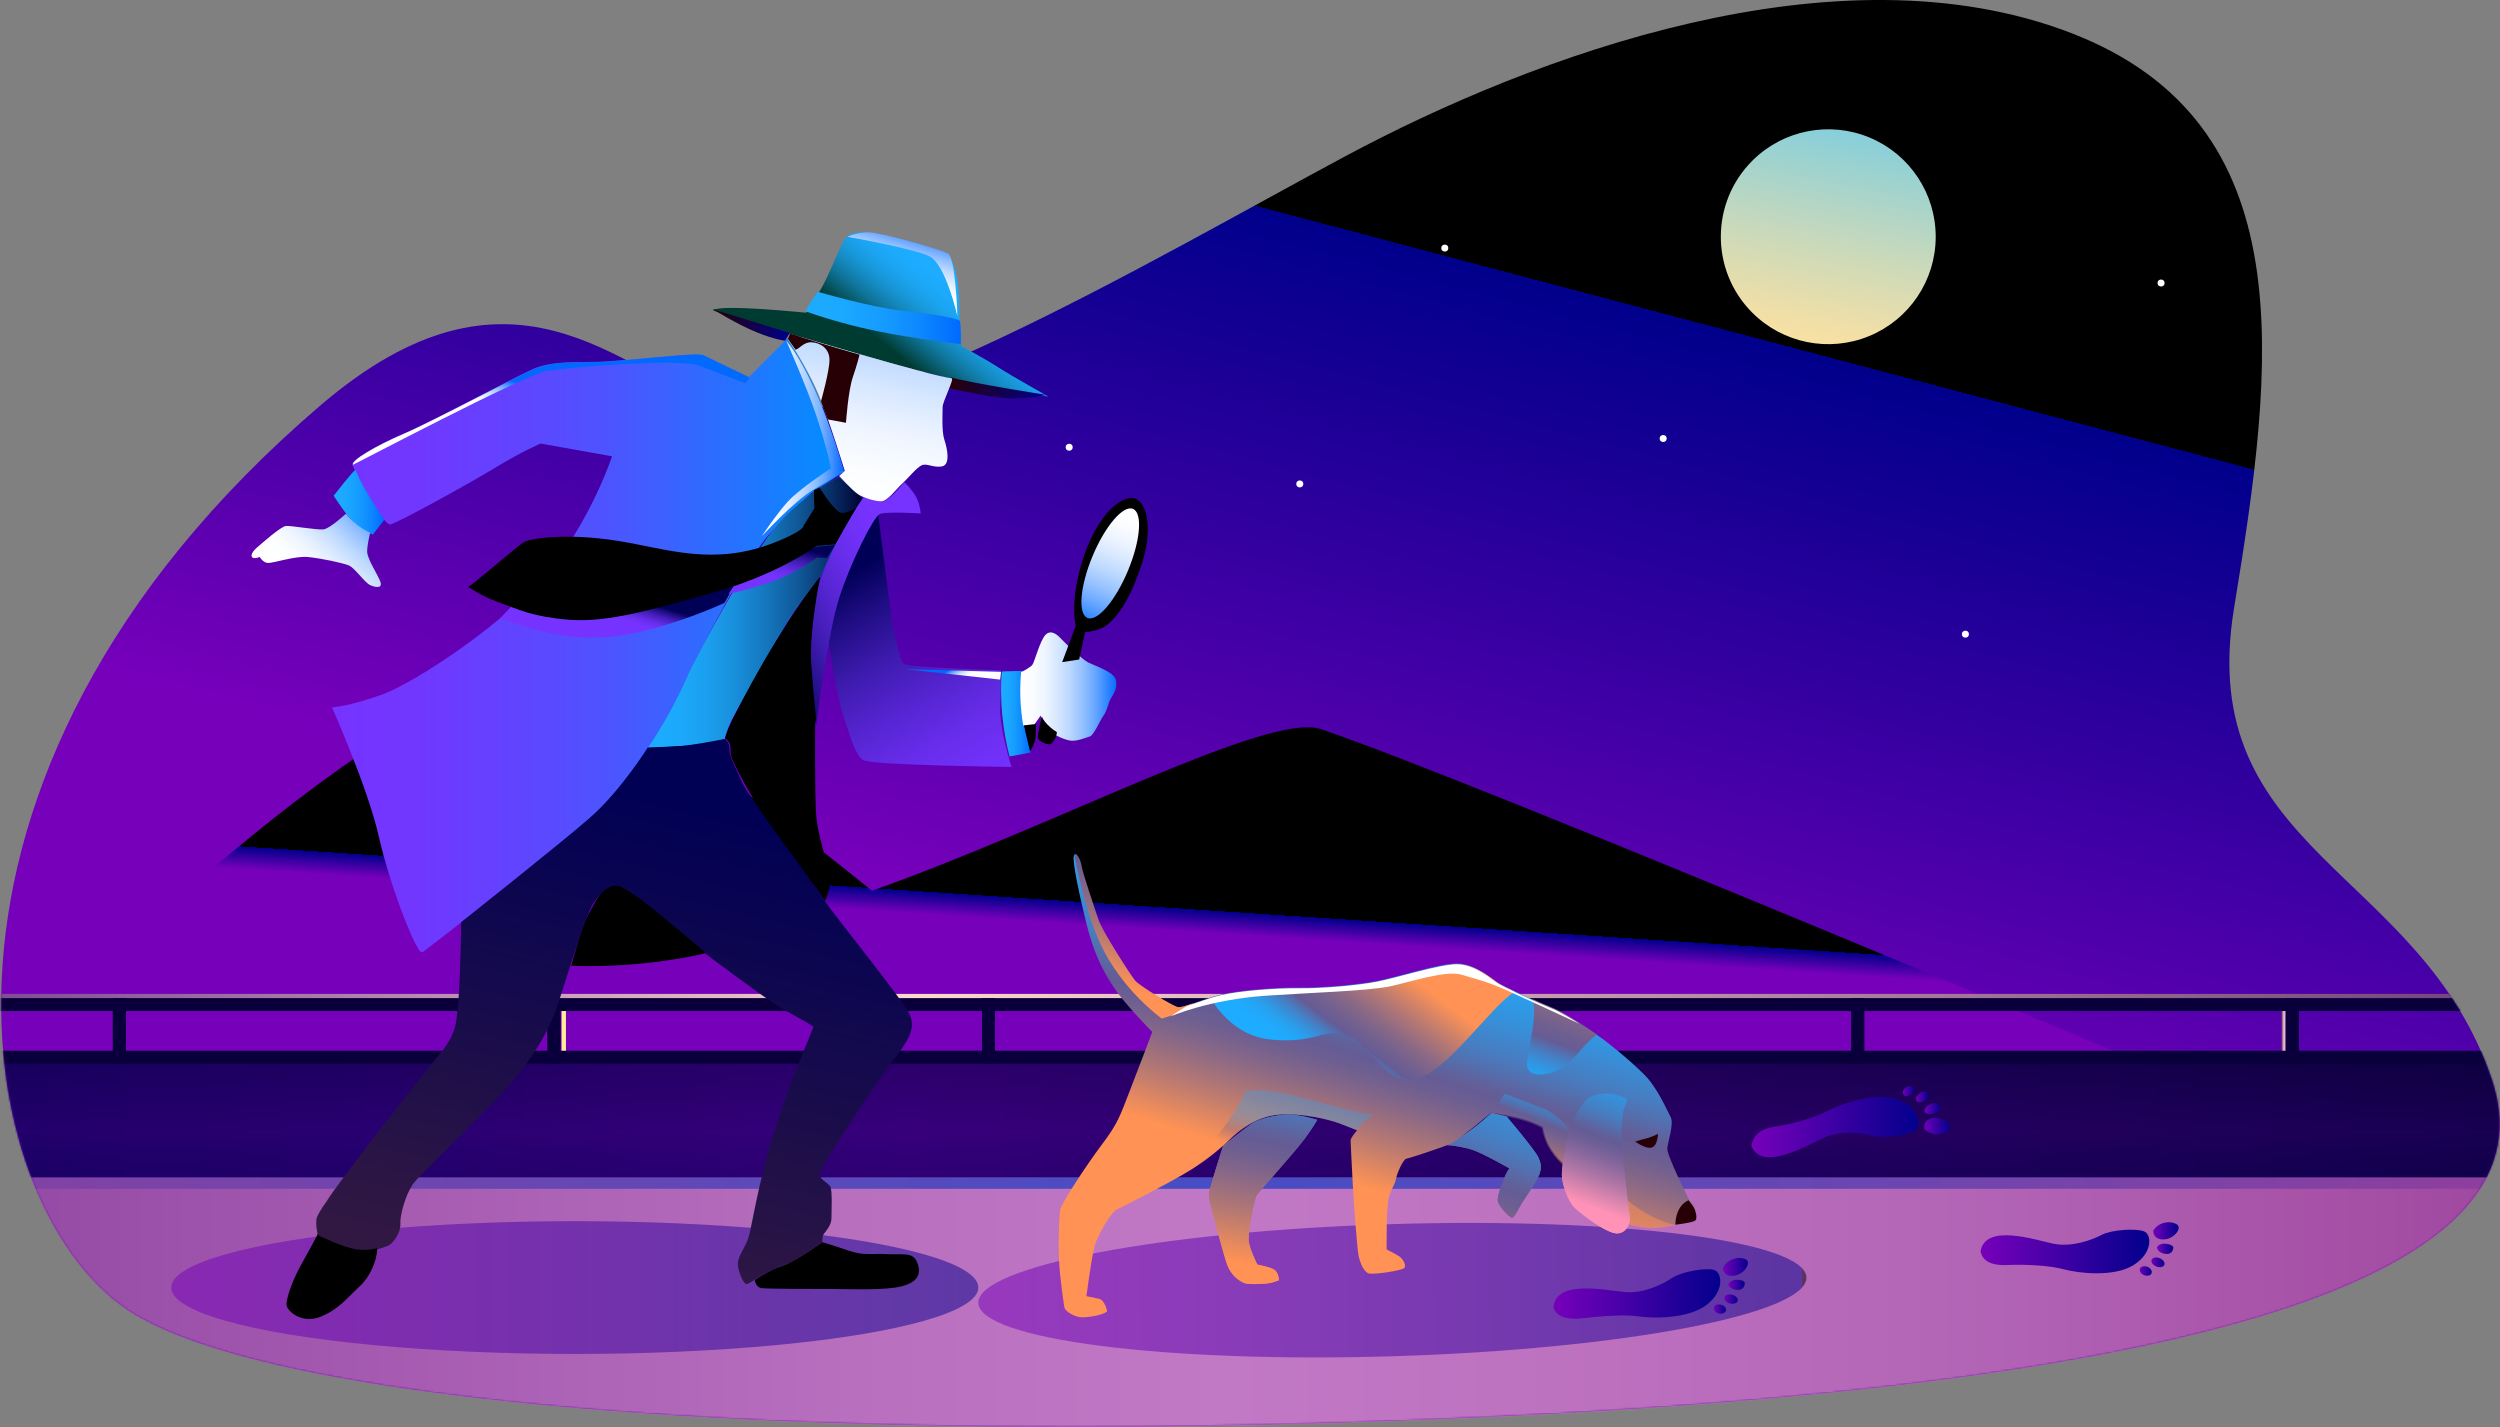<?xml version="1.0" encoding="UTF-8"?>
<svg width="90%" height="90%" viewBox="0 0 1431 817" version="1.1" xmlns="http://www.w3.org/2000/svg" xmlns:xlink="http://www.w3.org/1999/xlink">
    <rect x="0" y="0" width="1431" height="817" fill="#808080" stroke="none"/>
    <!-- Generator: Sketch 59.1 (86144) - https://sketch.com -->
    <title>Group 2</title>
    <desc>Created with Sketch.</desc>
    <defs>
        <linearGradient x1="45.735%" y1="66.076%" x2="65.969%" y2="24.3%" id="linearGradient-1">
            <stop stop-color="#7700BB" offset="0%"></stop>
            <stop stop-color="#00008B" offset="100%"></stop>
            <stop stop-color="#000000" offset="100%"></stop>
        </linearGradient>
        <path d="M77.09,752.32 C166.98,806.32 484.16,828.14 854.09,810.89 C1224.02,793.64 1466.65,738.89 1426.4,618.16 C1386.15,497.43 1255.79,487.83 1278.79,347.92 C1301.79,208.01 1319.71,70.68 1185.55,18.92 C1051.39,-32.84 877.4,31.92 770.07,89.42 C662.74,146.92 472.5,259.83 413.07,234.91 C353.64,209.99 291.97,139.24 183.58,231.91 C-67.47,446.58 -15.44,696.73 77.09,752.32 Z" id="path-2"></path>
        <linearGradient x1="49.783%" y1="52.315%" x2="51.073%" y2="48.015%" id="linearGradient-4">
            <stop stop-color="#7700BB" offset="0%"></stop>
            <stop stop-color="#00008B" offset="100%"></stop>
            <stop stop-color="#000000" offset="100%"></stop>
        </linearGradient>
        <linearGradient x1="50%" y1="0.003%" x2="50%" y2="100.003%" id="linearGradient-5">
            <stop stop-color="#7D42A6" offset="0%"></stop>
            <stop stop-color="#643BA3" offset="35%"></stop>
            <stop stop-color="#4E35A0" offset="75%"></stop>
            <stop stop-color="#46339F" offset="100%"></stop>
        </linearGradient>
        <linearGradient x1="-2.21282563e-16%" y1="49.999%" x2="100%" y2="49.999%" id="linearGradient-6">
            <stop stop-color="#983D97" offset="0%"></stop>
            <stop stop-color="#9F469E" offset="5%"></stop>
            <stop stop-color="#B162B4" offset="23%"></stop>
            <stop stop-color="#BD72C0" offset="39%"></stop>
            <stop stop-color="#C178C5" offset="51%"></stop>
            <stop stop-color="#B86FBE" offset="64%"></stop>
            <stop stop-color="#A055AD" offset="85%"></stop>
            <stop stop-color="#8B409E" offset="100%"></stop>
        </linearGradient>
        <linearGradient x1="-2.21282563e-16%" y1="51.681%" x2="100%" y2="51.681%" id="linearGradient-7">
            <stop stop-color="#09003B" offset="0%"></stop>
            <stop stop-color="#37007B" offset="62%"></stop>
            <stop stop-color="#26006E" offset="79%"></stop>
            <stop stop-color="#170063" offset="100%"></stop>
        </linearGradient>
        <linearGradient x1="50%" y1="101.817%" x2="50%" y2="1.485%" id="linearGradient-8">
            <stop stop-color="#09003B" offset="0%"></stop>
            <stop stop-color="#37007B" offset="62%"></stop>
            <stop stop-color="#26006E" offset="79%"></stop>
            <stop stop-color="#170063" offset="100%"></stop>
        </linearGradient>
        <linearGradient x1="100%" y1="-0.635%" x2="0%" y2="-0.635%" id="linearGradient-9">
            <stop stop-color="#663873" offset="2%"></stop>
            <stop stop-color="#FFD8CF" offset="62%"></stop>
            <stop stop-color="#BD8FB0" offset="78%"></stop>
            <stop stop-color="#835095" offset="93%"></stop>
            <stop stop-color="#6D378B" offset="100%"></stop>
        </linearGradient>
        <linearGradient x1="-2.21282563e-16%" y1="50.155%" x2="100%" y2="50.155%" id="linearGradient-10">
            <stop stop-color="#983D97" offset="0%"></stop>
            <stop stop-color="#464DC5" offset="51%"></stop>
            <stop stop-color="#8B409E" offset="100%"></stop>
        </linearGradient>
        <linearGradient x1="100%" y1="49.956%" x2="0%" y2="49.956%" id="linearGradient-11">
            <stop stop-color="#663873" offset="2%"></stop>
            <stop stop-color="#FFD8CF" offset="62%"></stop>
            <stop stop-color="#BD8FB0" offset="78%"></stop>
            <stop stop-color="#835095" offset="93%"></stop>
            <stop stop-color="#6D378B" offset="100%"></stop>
        </linearGradient>
        <linearGradient x1="-0.435%" y1="50.343%" x2="99.406%" y2="49.895%" id="linearGradient-12">
            <stop stop-color="#7700BB" offset="0%"></stop>
            <stop stop-color="#00008B" offset="100%"></stop>
            <stop stop-color="#000000" offset="100%"></stop>
        </linearGradient>
        <linearGradient x1="0%" y1="50.036%" x2="99.994%" y2="50.036%" id="linearGradient-13">
            <stop stop-color="#7700BB" offset="0%"></stop>
            <stop stop-color="#00008B" offset="100%"></stop>
            <stop stop-color="#000000" offset="100%"></stop>
        </linearGradient>
        <linearGradient x1="0%" y1="49.96%" x2="100.003%" y2="49.96%" id="linearGradient-14">
            <stop stop-color="#7700BB" offset="0%"></stop>
            <stop stop-color="#00008B" offset="100%"></stop>
            <stop stop-color="#000000" offset="100%"></stop>
        </linearGradient>
        <linearGradient x1="0%" y1="50.018%" x2="99.972%" y2="50.018%" id="linearGradient-15">
            <stop stop-color="#7700BB" offset="0%"></stop>
            <stop stop-color="#00008B" offset="100%"></stop>
            <stop stop-color="#000000" offset="100%"></stop>
        </linearGradient>
        <linearGradient x1="-0.054%" y1="49.962%" x2="99.989%" y2="49.962%" id="linearGradient-16">
            <stop stop-color="#7700BB" offset="0%"></stop>
            <stop stop-color="#00008B" offset="100%"></stop>
            <stop stop-color="#000000" offset="100%"></stop>
        </linearGradient>
        <linearGradient x1="0.025%" y1="50.058%" x2="100.023%" y2="50.058%" id="linearGradient-17">
            <stop stop-color="#7700BB" offset="0%"></stop>
            <stop stop-color="#00008B" offset="100%"></stop>
            <stop stop-color="#000000" offset="100%"></stop>
        </linearGradient>
        <linearGradient x1="0%" y1="50.015%" x2="100%" y2="50.015%" id="linearGradient-18">
            <stop stop-color="#7700BB" offset="0%"></stop>
            <stop stop-color="#00008B" offset="100%"></stop>
            <stop stop-color="#000000" offset="100%"></stop>
        </linearGradient>
        <linearGradient x1="0.01%" y1="49.989%" x2="100.027%" y2="49.989%" id="linearGradient-19">
            <stop stop-color="#7700BB" offset="0%"></stop>
            <stop stop-color="#00008B" offset="100%"></stop>
            <stop stop-color="#000000" offset="100%"></stop>
        </linearGradient>
        <linearGradient x1="0%" y1="49.997%" x2="100.063%" y2="49.997%" id="linearGradient-20">
            <stop stop-color="#7700BB" offset="0%"></stop>
            <stop stop-color="#00008B" offset="100%"></stop>
            <stop stop-color="#000000" offset="100%"></stop>
        </linearGradient>
        <linearGradient x1="0.019%" y1="50.309%" x2="99.981%" y2="50.309%" id="linearGradient-21">
            <stop stop-color="#7700BB" offset="0%"></stop>
            <stop stop-color="#00008B" offset="100%"></stop>
            <stop stop-color="#000000" offset="100%"></stop>
        </linearGradient>
        <linearGradient x1="0.031%" y1="50.092%" x2="99.969%" y2="50.092%" id="linearGradient-22">
            <stop stop-color="#7700BB" offset="0%"></stop>
            <stop stop-color="#00008B" offset="100%"></stop>
            <stop stop-color="#000000" offset="100%"></stop>
        </linearGradient>
        <linearGradient x1="0%" y1="49.984%" x2="99.997%" y2="49.984%" id="linearGradient-23">
            <stop stop-color="#7700BB" offset="0%"></stop>
            <stop stop-color="#00008B" offset="100%"></stop>
            <stop stop-color="#000000" offset="100%"></stop>
        </linearGradient>
        <linearGradient x1="0.009%" y1="50.071%" x2="99.94%" y2="50.071%" id="linearGradient-24">
            <stop stop-color="#7700BB" offset="0%"></stop>
            <stop stop-color="#00008B" offset="100%"></stop>
            <stop stop-color="#000000" offset="100%"></stop>
        </linearGradient>
        <linearGradient x1="-0.019%" y1="49.817%" x2="99.967%" y2="49.817%" id="linearGradient-25">
            <stop stop-color="#7700BB" offset="0%"></stop>
            <stop stop-color="#00008B" offset="100%"></stop>
            <stop stop-color="#000000" offset="100%"></stop>
        </linearGradient>
        <linearGradient x1="-0.039%" y1="49.887%" x2="99.979%" y2="49.887%" id="linearGradient-26">
            <stop stop-color="#7700BB" offset="0%"></stop>
            <stop stop-color="#00008B" offset="100%"></stop>
            <stop stop-color="#000000" offset="100%"></stop>
        </linearGradient>
        <linearGradient x1="-0.019%" y1="49.966%" x2="100.019%" y2="49.966%" id="linearGradient-27">
            <stop stop-color="#7700BB" offset="0%"></stop>
            <stop stop-color="#00008B" offset="100%"></stop>
            <stop stop-color="#000000" offset="100%"></stop>
        </linearGradient>
        <linearGradient x1="65.078%" y1="-89.781%" x2="43.887%" y2="88.569%" id="linearGradient-28">
            <stop stop-color="#1DACFF" offset="0%"></stop>
            <stop stop-color="#20A9FB" offset="11%"></stop>
            <stop stop-color="#28A0EF" offset="23%"></stop>
            <stop stop-color="#3690DA" offset="34%"></stop>
            <stop stop-color="#497BBE" offset="46%"></stop>
            <stop stop-color="#625F99" offset="57%"></stop>
            <stop stop-color="#655C95" offset="59%"></stop>
            <stop stop-color="#6F5F91" offset="64%"></stop>
            <stop stop-color="#896886" offset="72%"></stop>
            <stop stop-color="#B37774" offset="83%"></stop>
            <stop stop-color="#ED8C5C" offset="96%"></stop>
            <stop stop-color="#FF9254" offset="100%"></stop>
        </linearGradient>
        <linearGradient x1="92.579%" y1="-96.863%" x2="3.139%" y2="178.692%" id="linearGradient-29">
            <stop stop-color="#1DACFF" offset="0%"></stop>
            <stop stop-color="#20A9FB" offset="11%"></stop>
            <stop stop-color="#28A0EF" offset="23%"></stop>
            <stop stop-color="#3690DA" offset="34%"></stop>
            <stop stop-color="#497BBE" offset="46%"></stop>
            <stop stop-color="#625F99" offset="57%"></stop>
            <stop stop-color="#655C95" offset="59%"></stop>
            <stop stop-color="#6F5F91" offset="64%"></stop>
            <stop stop-color="#896886" offset="72%"></stop>
            <stop stop-color="#B37774" offset="83%"></stop>
            <stop stop-color="#ED8C5C" offset="96%"></stop>
            <stop stop-color="#FF9254" offset="100%"></stop>
        </linearGradient>
        <linearGradient x1="65.1%" y1="11.521%" x2="40.845%" y2="68.897%" id="linearGradient-30">
            <stop stop-color="#1DACFF" offset="0%"></stop>
            <stop stop-color="#20A9FB" offset="11%"></stop>
            <stop stop-color="#28A0EF" offset="23%"></stop>
            <stop stop-color="#3690DA" offset="34%"></stop>
            <stop stop-color="#497BBE" offset="46%"></stop>
            <stop stop-color="#625F99" offset="57%"></stop>
            <stop stop-color="#655C95" offset="59%"></stop>
            <stop stop-color="#6F5F91" offset="64%"></stop>
            <stop stop-color="#896886" offset="72%"></stop>
            <stop stop-color="#B37774" offset="83%"></stop>
            <stop stop-color="#ED8C5C" offset="96%"></stop>
            <stop stop-color="#FF9254" offset="100%"></stop>
        </linearGradient>
        <linearGradient x1="63.5%" y1="-1.13686838e-11%" x2="26.5%" y2="119%" id="linearGradient-31">
            <stop stop-color="#1DACFF" offset="0%"></stop>
            <stop stop-color="#20A9FB" offset="7%"></stop>
            <stop stop-color="#28A0EF" offset="14%"></stop>
            <stop stop-color="#3690DA" offset="21%"></stop>
            <stop stop-color="#497BBE" offset="28%"></stop>
            <stop stop-color="#625F99" offset="35%"></stop>
            <stop stop-color="#655C95" offset="35%"></stop>
            <stop stop-color="#6F5F91" offset="43%"></stop>
            <stop stop-color="#896886" offset="57%"></stop>
            <stop stop-color="#B37774" offset="74%"></stop>
            <stop stop-color="#ED8C5C" offset="94%"></stop>
            <stop stop-color="#FF9254" offset="100%"></stop>
        </linearGradient>
        <linearGradient x1="58.114%" y1="41.215%" x2="37.561%" y2="70.3%" id="linearGradient-32">
            <stop stop-color="#1DACFF" offset="0%"></stop>
            <stop stop-color="#20A9FB" offset="11%"></stop>
            <stop stop-color="#28A0EF" offset="23%"></stop>
            <stop stop-color="#3690DA" offset="34%"></stop>
            <stop stop-color="#497BBE" offset="46%"></stop>
            <stop stop-color="#625F99" offset="57%"></stop>
            <stop stop-color="#655C95" offset="59%"></stop>
            <stop stop-color="#6F5F91" offset="64%"></stop>
            <stop stop-color="#896886" offset="72%"></stop>
            <stop stop-color="#B37774" offset="83%"></stop>
            <stop stop-color="#ED8C5C" offset="96%"></stop>
            <stop stop-color="#FF9254" offset="100%"></stop>
        </linearGradient>
        <linearGradient x1="67.784%" y1="-17.947%" x2="40.412%" y2="80.2%" id="linearGradient-33">
            <stop stop-color="#1DACFF" offset="0%"></stop>
            <stop stop-color="#20A9FB" offset="7%"></stop>
            <stop stop-color="#28A0EF" offset="14%"></stop>
            <stop stop-color="#3690DA" offset="21%"></stop>
            <stop stop-color="#497BBE" offset="28%"></stop>
            <stop stop-color="#625F99" offset="35%"></stop>
            <stop stop-color="#655C95" offset="35%"></stop>
            <stop stop-color="#6F5F91" offset="43%"></stop>
            <stop stop-color="#896886" offset="57%"></stop>
            <stop stop-color="#B37774" offset="74%"></stop>
            <stop stop-color="#ED8C5C" offset="94%"></stop>
            <stop stop-color="#FF9254" offset="100%"></stop>
        </linearGradient>
        <linearGradient x1="66.089%" y1="23.102%" x2="44.785%" y2="63.168%" id="linearGradient-34">
            <stop stop-color="#1DACFF" offset="0%"></stop>
            <stop stop-color="#20A9FB" offset="7%"></stop>
            <stop stop-color="#28A0EF" offset="14%"></stop>
            <stop stop-color="#3690DA" offset="21%"></stop>
            <stop stop-color="#497BBE" offset="28%"></stop>
            <stop stop-color="#625F99" offset="35%"></stop>
            <stop stop-color="#655C95" offset="35%"></stop>
            <stop stop-color="#6F5F91" offset="43%"></stop>
            <stop stop-color="#896886" offset="57%"></stop>
            <stop stop-color="#B37774" offset="74%"></stop>
            <stop stop-color="#ED8C5C" offset="94%"></stop>
            <stop stop-color="#FF9254" offset="100%"></stop>
        </linearGradient>
        <linearGradient x1="20.469%" y1="123.916%" x2="85.332%" y2="-72.368%" id="linearGradient-35">
            <stop stop-color="#1DACFF" offset="0%"></stop>
            <stop stop-color="#20A9FB" offset="7%"></stop>
            <stop stop-color="#28A0EF" offset="14%"></stop>
            <stop stop-color="#3690DA" offset="21%"></stop>
            <stop stop-color="#497BBE" offset="28%"></stop>
            <stop stop-color="#625F99" offset="35%"></stop>
            <stop stop-color="#655C95" offset="35%"></stop>
            <stop stop-color="#6F5F91" offset="43%"></stop>
            <stop stop-color="#896886" offset="57%"></stop>
            <stop stop-color="#B37774" offset="74%"></stop>
            <stop stop-color="#ED8C5C" offset="94%"></stop>
            <stop stop-color="#FF9254" offset="100%"></stop>
        </linearGradient>
        <linearGradient x1="23.319%" y1="61.526%" x2="77.494%" y2="31.236%" id="linearGradient-36">
            <stop stop-color="#1DACFF" offset="0%"></stop>
            <stop stop-color="#20A9FB" offset="7%"></stop>
            <stop stop-color="#28A0EF" offset="14%"></stop>
            <stop stop-color="#3690DA" offset="21%"></stop>
            <stop stop-color="#497BBE" offset="28%"></stop>
            <stop stop-color="#625F99" offset="35%"></stop>
            <stop stop-color="#655C95" offset="35%"></stop>
            <stop stop-color="#6F5F91" offset="43%"></stop>
            <stop stop-color="#896886" offset="57%"></stop>
            <stop stop-color="#B37774" offset="74%"></stop>
            <stop stop-color="#ED8C5C" offset="94%"></stop>
            <stop stop-color="#FF9254" offset="100%"></stop>
        </linearGradient>
        <linearGradient x1="69.836%" y1="-40.312%" x2="46.883%" y2="82.174%" id="linearGradient-37">
            <stop stop-color="#1DACFF" offset="0%"></stop>
            <stop stop-color="#20A9FB" offset="11%"></stop>
            <stop stop-color="#28A0EF" offset="23%"></stop>
            <stop stop-color="#3690DA" offset="34%"></stop>
            <stop stop-color="#497BBE" offset="46%"></stop>
            <stop stop-color="#625F99" offset="57%"></stop>
            <stop stop-color="#655C95" offset="59%"></stop>
            <stop stop-color="#6F5F97" offset="64%"></stop>
            <stop stop-color="#89689D" offset="72%"></stop>
            <stop stop-color="#B377A6" offset="83%"></stop>
            <stop stop-color="#ED8CB2" offset="96%"></stop>
            <stop stop-color="#FF92B6" offset="100%"></stop>
        </linearGradient>
        <linearGradient x1="61.515%" y1="5.253%" x2="41.963%" y2="103.742%" id="linearGradient-38">
            <stop stop-color="#88CFDA" offset="0%"></stop>
            <stop stop-color="#89CFD9" offset="1%"></stop>
            <stop stop-color="#C8D9BB" offset="48%"></stop>
            <stop stop-color="#F0DFA7" offset="82%"></stop>
            <stop stop-color="#FFE1A0" offset="100%"></stop>
        </linearGradient>
        <linearGradient x1="-6.15188516e-15%" y1="50%" x2="100%" y2="50%" id="linearGradient-39">
            <stop stop-color="#7700BB" offset="0%"></stop>
            <stop stop-color="#00008B" offset="100%"></stop>
            <stop stop-color="#000000" offset="100%"></stop>
        </linearGradient>
        <linearGradient x1="-0.007%" y1="50%" x2="100%" y2="50%" id="linearGradient-40">
            <stop stop-color="#7633FF" offset="0%"></stop>
            <stop stop-color="#7137FF" offset="16%"></stop>
            <stop stop-color="#6243FF" offset="35%"></stop>
            <stop stop-color="#4957FF" offset="57%"></stop>
            <stop stop-color="#2672FF" offset="79%"></stop>
            <stop stop-color="#0090FF" offset="100%"></stop>
        </linearGradient>
        <linearGradient x1="43.272%" y1="54.298%" x2="65.329%" y2="37.184%" id="linearGradient-41">
            <stop stop-color="#7633FF" offset="0%"></stop>
            <stop stop-color="#7231FA" offset="13%"></stop>
            <stop stop-color="#682DEB" offset="29%"></stop>
            <stop stop-color="#5625D2" offset="46%"></stop>
            <stop stop-color="#3E1BAF" offset="65%"></stop>
            <stop stop-color="#1F0D83" offset="84%"></stop>
            <stop stop-color="#000057" offset="100%"></stop>
        </linearGradient>
        <linearGradient x1="42.182%" y1="58.02%" x2="57.308%" y2="43.995%" id="linearGradient-42">
            <stop stop-color="#FFFFFF" offset="0%"></stop>
            <stop stop-color="#FBFDFF" offset="12%"></stop>
            <stop stop-color="#EFF5FF" offset="25%"></stop>
            <stop stop-color="#DAE9FF" offset="37%"></stop>
            <stop stop-color="#BDD9FF" offset="50%"></stop>
            <stop stop-color="#98C3FF" offset="63%"></stop>
            <stop stop-color="#6BA9FF" offset="76%"></stop>
            <stop stop-color="#378AFF" offset="88%"></stop>
            <stop stop-color="#006AFF" offset="100%"></stop>
        </linearGradient>
        <linearGradient x1="-1.99101292e-13%" y1="49.989%" x2="100%" y2="49.989%" id="linearGradient-43">
            <stop stop-color="#1DACFF" offset="0%"></stop>
            <stop stop-color="#1BA8FF" offset="24%"></stop>
            <stop stop-color="#169CFF" offset="49%"></stop>
            <stop stop-color="#0D87FF" offset="74%"></stop>
            <stop stop-color="#006BFF" offset="99%"></stop>
            <stop stop-color="#006AFF" offset="100%"></stop>
        </linearGradient>
        <linearGradient x1="27.207%" y1="71.869%" x2="119.913%" y2="16.61%" id="linearGradient-44">
            <stop stop-color="#FFFFFF" offset="0%"></stop>
            <stop stop-color="#FBFDFF" offset="12%"></stop>
            <stop stop-color="#EFF5FF" offset="25%"></stop>
            <stop stop-color="#DAE9FF" offset="37%"></stop>
            <stop stop-color="#BDD9FF" offset="50%"></stop>
            <stop stop-color="#98C3FF" offset="63%"></stop>
            <stop stop-color="#6BA9FF" offset="76%"></stop>
            <stop stop-color="#378AFF" offset="88%"></stop>
            <stop stop-color="#006AFF" offset="100%"></stop>
        </linearGradient>
        <linearGradient x1="0%" y1="50.003%" x2="100.024%" y2="50.003%" id="linearGradient-45">
            <stop stop-color="#1DACFF" offset="0%"></stop>
            <stop stop-color="#1BA8FF" offset="24%"></stop>
            <stop stop-color="#169CFF" offset="49%"></stop>
            <stop stop-color="#0D87FF" offset="74%"></stop>
            <stop stop-color="#006BFF" offset="99%"></stop>
            <stop stop-color="#006AFF" offset="100%"></stop>
        </linearGradient>
        <linearGradient x1="70.71%" y1="122.21%" x2="27.279%" y2="17.672%" id="linearGradient-46">
            <stop stop-color="#7633FF" offset="0%"></stop>
            <stop stop-color="#7231FA" offset="13%"></stop>
            <stop stop-color="#682DEB" offset="29%"></stop>
            <stop stop-color="#5625D2" offset="46%"></stop>
            <stop stop-color="#3E1BAF" offset="65%"></stop>
            <stop stop-color="#1F0D83" offset="84%"></stop>
            <stop stop-color="#000057" offset="100%"></stop>
        </linearGradient>
        <linearGradient x1="0%" y1="50.003%" x2="100.024%" y2="50.003%" id="linearGradient-47">
            <stop stop-color="#1DACFF" offset="0%"></stop>
            <stop stop-color="#1CA9FB" offset="14%"></stop>
            <stop stop-color="#1B9FEF" offset="27%"></stop>
            <stop stop-color="#188EDA" offset="41%"></stop>
            <stop stop-color="#1476BD" offset="55%"></stop>
            <stop stop-color="#0F5898" offset="70%"></stop>
            <stop stop-color="#08326B" offset="84%"></stop>
            <stop stop-color="#010737" offset="98%"></stop>
            <stop stop-color="#00002E" offset="100%"></stop>
        </linearGradient>
        <linearGradient x1="38.556%" y1="67.299%" x2="76.21%" y2="10.409%" id="linearGradient-48">
            <stop stop-color="#7633FF" offset="0%"></stop>
            <stop stop-color="#7231FA" offset="13%"></stop>
            <stop stop-color="#682DEB" offset="29%"></stop>
            <stop stop-color="#5625D2" offset="46%"></stop>
            <stop stop-color="#3E1BAF" offset="65%"></stop>
            <stop stop-color="#1F0D83" offset="84%"></stop>
            <stop stop-color="#000057" offset="100%"></stop>
        </linearGradient>
        <linearGradient x1="71.736%" y1="20.718%" x2="-0.032%" y2="108.421%" id="linearGradient-49">
            <stop stop-color="#7633FF" offset="0%"></stop>
            <stop stop-color="#7231FA" offset="13%"></stop>
            <stop stop-color="#682DEB" offset="29%"></stop>
            <stop stop-color="#5625D2" offset="46%"></stop>
            <stop stop-color="#3E1BAF" offset="65%"></stop>
            <stop stop-color="#1F0D83" offset="84%"></stop>
            <stop stop-color="#000057" offset="100%"></stop>
        </linearGradient>
        <linearGradient x1="-0.061%" y1="50%" x2="100%" y2="50%" id="linearGradient-50">
            <stop stop-color="#1DACFF" offset="0%"></stop>
            <stop stop-color="#1BA8FF" offset="24%"></stop>
            <stop stop-color="#169CFF" offset="49%"></stop>
            <stop stop-color="#0D87FF" offset="74%"></stop>
            <stop stop-color="#006BFF" offset="99%"></stop>
            <stop stop-color="#006AFF" offset="100%"></stop>
        </linearGradient>
        <linearGradient x1="0.093%" y1="49.932%" x2="100.092%" y2="49.932%" id="linearGradient-51">
            <stop stop-color="#FFFFFF" offset="0%"></stop>
            <stop stop-color="#FBFDFF" offset="12%"></stop>
            <stop stop-color="#EFF5FF" offset="25%"></stop>
            <stop stop-color="#DAE9FF" offset="37%"></stop>
            <stop stop-color="#BDD9FF" offset="50%"></stop>
            <stop stop-color="#98C3FF" offset="63%"></stop>
            <stop stop-color="#6BA9FF" offset="76%"></stop>
            <stop stop-color="#378AFF" offset="88%"></stop>
            <stop stop-color="#006AFF" offset="100%"></stop>
        </linearGradient>
        <linearGradient x1="62.219%" y1="-1.691%" x2="34.697%" y2="114.764%" id="linearGradient-52">
            <stop stop-color="#FFFFFF" offset="0%"></stop>
            <stop stop-color="#FBFDFF" offset="12%"></stop>
            <stop stop-color="#EFF5FF" offset="25%"></stop>
            <stop stop-color="#DAE9FF" offset="37%"></stop>
            <stop stop-color="#BDD9FF" offset="50%"></stop>
            <stop stop-color="#98C3FF" offset="63%"></stop>
            <stop stop-color="#6BA9FF" offset="76%"></stop>
            <stop stop-color="#378AFF" offset="88%"></stop>
            <stop stop-color="#006AFF" offset="100%"></stop>
        </linearGradient>
        <linearGradient x1="41.718%" y1="98.894%" x2="64.6%" y2="11.396%" id="linearGradient-53">
            <stop stop-color="#311842" offset="0%"></stop>
            <stop stop-color="#190C4B" offset="46%"></stop>
            <stop stop-color="#000054" offset="100%"></stop>
        </linearGradient>
        <linearGradient x1="75.765%" y1="40.026%" x2="45.532%" y2="58.372%" id="linearGradient-54">
            <stop stop-color="#1DACFF" offset="0%"></stop>
            <stop stop-color="#1CAAFB" offset="14%"></stop>
            <stop stop-color="#1BA3EF" offset="28%"></stop>
            <stop stop-color="#1898DA" offset="42%"></stop>
            <stop stop-color="#1488BD" offset="56%"></stop>
            <stop stop-color="#0F7499" offset="70%"></stop>
            <stop stop-color="#085B6B" offset="84%"></stop>
            <stop stop-color="#013E37" offset="99%"></stop>
            <stop stop-color="#003B31" offset="100%"></stop>
        </linearGradient>
        <linearGradient x1="0%" y1="50.082%" x2="99.999%" y2="50.082%" id="linearGradient-55">
            <stop stop-color="#1DACFF" offset="0%"></stop>
            <stop stop-color="#1BA8FF" offset="24%"></stop>
            <stop stop-color="#169CFF" offset="49%"></stop>
            <stop stop-color="#0D87FF" offset="74%"></stop>
            <stop stop-color="#006BFF" offset="99%"></stop>
            <stop stop-color="#006AFF" offset="100%"></stop>
        </linearGradient>
        <linearGradient x1="0%" y1="50.081%" x2="100.045%" y2="50.081%" id="linearGradient-56">
            <stop stop-color="#270006" offset="0%"></stop>
            <stop stop-color="#00008B" offset="100%"></stop>
            <stop stop-color="#000000" offset="100%"></stop>
        </linearGradient>
        <linearGradient x1="0%" y1="49.908%" x2="100.036%" y2="49.908%" id="linearGradient-57">
            <stop stop-color="#270006" offset="0%"></stop>
            <stop stop-color="#00008B" offset="100%"></stop>
            <stop stop-color="#000000" offset="100%"></stop>
        </linearGradient>
        <linearGradient x1="34.962%" y1="102.023%" x2="74.663%" y2="-81.595%" id="linearGradient-58">
            <stop stop-color="#FFFFFF" offset="0%"></stop>
            <stop stop-color="#FBFDFF" offset="12%"></stop>
            <stop stop-color="#EFF5FF" offset="25%"></stop>
            <stop stop-color="#DAE9FF" offset="37%"></stop>
            <stop stop-color="#BDD9FF" offset="50%"></stop>
            <stop stop-color="#98C3FF" offset="63%"></stop>
            <stop stop-color="#6BA9FF" offset="76%"></stop>
            <stop stop-color="#378AFF" offset="88%"></stop>
            <stop stop-color="#006AFF" offset="100%"></stop>
        </linearGradient>
        <linearGradient x1="43.536%" y1="68.038%" x2="70.688%" y2="-1.328%" id="linearGradient-59">
            <stop stop-color="#FFFFFF" offset="0%"></stop>
            <stop stop-color="#FBFDFF" offset="12%"></stop>
            <stop stop-color="#EFF5FF" offset="25%"></stop>
            <stop stop-color="#DAE9FF" offset="37%"></stop>
            <stop stop-color="#BDD9FF" offset="50%"></stop>
            <stop stop-color="#98C3FF" offset="63%"></stop>
            <stop stop-color="#6BA9FF" offset="76%"></stop>
            <stop stop-color="#378AFF" offset="88%"></stop>
            <stop stop-color="#006AFF" offset="100%"></stop>
        </linearGradient>
        <linearGradient x1="0%" y1="50%" x2="100%" y2="50%" id="linearGradient-60">
            <stop stop-color="#FFFFFF" offset="0%"></stop>
            <stop stop-color="#FBFDFF" offset="12%"></stop>
            <stop stop-color="#EFF5FF" offset="25%"></stop>
            <stop stop-color="#DAE9FF" offset="37%"></stop>
            <stop stop-color="#BDD9FF" offset="50%"></stop>
            <stop stop-color="#98C3FF" offset="63%"></stop>
            <stop stop-color="#6BA9FF" offset="76%"></stop>
            <stop stop-color="#378AFF" offset="88%"></stop>
            <stop stop-color="#006AFF" offset="100%"></stop>
        </linearGradient>
        <linearGradient x1="70.88%" y1="53.267%" x2="38.796%" y2="47.572%" id="linearGradient-61">
            <stop stop-color="#FFFFFF" offset="0%"></stop>
            <stop stop-color="#FBFDFF" offset="12%"></stop>
            <stop stop-color="#EFF5FF" offset="25%"></stop>
            <stop stop-color="#DAE9FF" offset="37%"></stop>
            <stop stop-color="#BDD9FF" offset="50%"></stop>
            <stop stop-color="#98C3FF" offset="63%"></stop>
            <stop stop-color="#6BA9FF" offset="76%"></stop>
            <stop stop-color="#378AFF" offset="88%"></stop>
            <stop stop-color="#006AFF" offset="100%"></stop>
        </linearGradient>
    </defs>
    <g id="Page-1" stroke="none" stroke-width="1" fill="none" fill-rule="evenodd">
        <g id="page-not-found" transform="translate(-64, -68)">
            <g id="Group-2" transform="translate(64, 68)">
                <g id="Group">
                    <mask id="mask-3" fill="white">
                        <use xlink:href="#path-2"></use>
                    </mask>
                    <use id="Mask" fill="url(#linearGradient-1)" fill-rule="nonzero" xlink:href="#path-2"></use>
                    <g mask="url(#mask-3)">
                        <g transform="translate(-88, 386.83)">
                            <path d="M1351.98,237.49 C1351.98,237.49 932.98,60.49 843.98,30.49 C814.3,20.49 692.98,85.49 587.11,123.04 C507.86,58.92 425.25,-0.96 394.53,0.1 C301.59,3.4 90.24,221.61 90.24,221.61 L763.24,274.51 C763.24,274.51 750.8,263.14 730.4,245.03 L1351.98,237.49 Z" id="Path" fill="url(#linearGradient-4)" fill-rule="nonzero"></path>
                            <g id="roof" stroke-width="1" fill="none" fill-rule="evenodd" transform="translate(0, 182)">
                                <rect id="Rectangle" fill="url(#linearGradient-5)" fill-rule="nonzero" transform="translate(803.755, 279.87) rotate(180) translate(-803.755, -279.87) " x="1" y="105.2" width="1605.51" height="349.34"></rect>
                                <rect id="Rectangle" fill="url(#linearGradient-6)" fill-rule="nonzero" style="mix-blend-mode: multiply;" transform="translate(803.755, 306.025) rotate(180) translate(-803.755, -306.025) " x="1" y="105.19" width="1605.51" height="401.67"></rect>
                                <rect id="Rectangle" fill="url(#linearGradient-7)" fill-rule="nonzero" transform="translate(803.755, 72.17) rotate(180) translate(-803.755, -72.17) " x="1" y="39.15" width="1605.51" height="66.04"></rect>
                                <rect id="Rectangle" fill="url(#linearGradient-8)" fill-rule="nonzero" opacity="0.27" transform="translate(803.755, 72) rotate(180) translate(-803.755, -72) " x="1" y="38.81" width="1605.51" height="66.38"></rect>
                                <polyline id="Path" fill="url(#linearGradient-9)" fill-rule="nonzero" points="1606.51 0.08 1606.51 6.25 1 6.25 1 0.08"></polyline>
                                <rect id="Rectangle" fill="url(#linearGradient-10)" fill-rule="nonzero" transform="translate(803.755, 108.42) rotate(180) translate(-803.755, -108.42) " x="1" y="105.2" width="1605.51" height="6.44"></rect>
                                <path d="M1396.43,2.49 L1606.56,2.49 L1606.56,40.02 L1396.43,40.02 L1396.43,2.49 Z M1606.51,9.9 L1403.84,9.9 L1403.84,32.61 L1606.51,32.61 L1606.51,9.9 Z" id="Shape" fill="#09003B" fill-rule="nonzero"></path>
                                <path d="M1147.67,2.49 L1403.84,2.49 L1403.84,40.02 L1147.67,40.02 L1147.67,2.49 Z M1396.43,9.9 L1155.08,9.9 L1155.08,32.61 L1396.43,32.61 L1396.43,9.9 Z" id="Shape" fill="#09003B" fill-rule="nonzero"></path>
                                <path d="M898.9,2.49 L1155.08,2.49 L1155.08,40.02 L898.9,40.02 L898.9,2.49 Z M1147.67,9.9 L906.31,9.9 L906.31,32.61 L1147.67,32.61 L1147.67,9.9 Z" id="Shape" fill="#09003B" fill-rule="nonzero"></path>
                                <path d="M650.13,2.49 L906.31,2.49 L906.31,40.02 L650.13,40.02 L650.13,2.49 Z M898.9,9.9 L657.54,9.9 L657.54,32.61 L898.9,32.61 L898.9,9.9 Z" id="Shape" fill="#09003B" fill-rule="nonzero"></path>
                                <path d="M401.37,2.49 L657.54,2.49 L657.54,40.02 L401.37,40.02 L401.37,2.49 Z M650.13,9.9 L408.78,9.9 L408.78,32.61 L650.13,32.61 L650.13,9.9 Z" id="Shape" fill="#09003B" fill-rule="nonzero"></path>
                                <path d="M152.6,2.49 L408.78,2.49 L408.78,40.02 L152.6,40.02 L152.6,2.49 Z M401.37,9.9 L159.98,9.9 L159.98,32.61 L401.37,32.61 L401.37,9.9 Z" id="Shape" fill="#09003B" fill-rule="nonzero"></path>
                                <path d="M0.98,2.49 L159.98,2.49 L159.98,40.02 L0.98,40.02 L0.98,2.49 Z M152.58,9.9 L1.19,9.9 L1.19,32.61 L152.6,32.61 L152.58,9.9 Z" id="Shape" fill="#09003B" fill-rule="nonzero"></path>
                                <rect id="Rectangle" fill="url(#linearGradient-11)" fill-rule="nonzero" transform="translate(1395.18, 21.24) rotate(180) translate(-1395.18, -21.24) " x="1393.92" y="9.88" width="2.52" height="22.72"></rect>
                                <rect id="Rectangle" fill="#FFEB99" fill-rule="nonzero" transform="translate(410.69, 21.24) rotate(180) translate(-410.69, -21.24) " x="409.43" y="9.88" width="2.52" height="22.72"></rect>
                            </g>
                        </g>
                    </g>
                </g>
                <path d="M1034,731.176 C1034.647,752.072 929.07,772.251 798.181,776.291 C667.292,780.331 560.663,766.699 560,745.823 C559.343,724.948 664.95,704.748 795.82,700.709 C926.689,696.669 1033.347,710.311 1034,731.176 Z" id="Path" fill="url(#linearGradient-12)" fill-rule="nonzero" opacity="0.5" style="mix-blend-mode: multiply;"></path>
                <g id="Group" style="mix-blend-mode: multiply;" transform="translate(889, 621)" fill-rule="nonzero">
                    <path d="M0.23,127.24 C0.23,127.24 1.12,135.24 15.97,133.64 C27.24,132.4 40.67,131.24 48.8,132.5 C56.93,133.76 77.43,133.99 87.91,125.87 C98.39,117.75 96.73,107.21 92,105.87 C87.27,104.53 73.47,106.87 68.12,110.48 C62.77,114.09 51.73,119.57 40.93,118.56 C30.13,117.55 1.46,111.28 0.23,127.24 Z" id="Path" fill="url(#linearGradient-13)"></path>
                    <path d="M97.2,104.72 C97.2,104.72 97.2,109.48 102.65,109.3 C108.1,109.12 112.08,104.14 111.43,101.22 C110.78,98.3 101.03,97.39 97.2,104.72 Z" id="Path" fill="url(#linearGradient-14)"></path>
                    <path d="M100.3,114.09 C100.3,114.09 100.75,116.89 104.94,117.32 C109.13,117.75 109.94,114.51 109.62,113.04 C109.3,111.57 102.3,110.06 100.3,114.09 Z" id="Path" fill="url(#linearGradient-15)"></path>
                    <path d="M105.64,123.58 C105.28,124.96 103.3,125.65 101.21,125.11 C99.12,124.57 97.7,123.02 98.06,121.64 C98.42,120.26 100.4,119.58 102.49,120.11 C104.58,120.64 105.98,122.2 105.64,123.58 Z" id="Path" fill="url(#linearGradient-16)"></path>
                    <path d="M98.9,129.18 C98.55,130.56 96.72,131.28 94.81,130.8 C92.9,130.32 91.65,128.8 92.01,127.41 C92.37,126.02 94.19,125.31 96.09,125.8 C97.99,126.29 99.25,127.8 98.9,129.18 Z" id="Path" fill="url(#linearGradient-17)"></path>
                    <path d="M244.7,95.02 C244.7,95.02 244.7,103.79 259.64,103.11 C270.97,102.59 284.46,103.42 292.39,105.57 C300.32,107.72 320.69,110.2 332,103.28 C343.31,96.36 342.81,85.69 338.26,83.84 C333.71,81.99 319.73,82.84 314.02,85.84 C308.31,88.84 296.73,93.08 286.1,90.84 C275.47,88.6 247.68,79.29 244.7,95.02 Z" id="Path" fill="url(#linearGradient-18)"></path>
                    <path d="M343.55,83.27 C343.55,83.27 343.06,88.01 348.47,88.43 C353.88,88.85 358.4,84.33 358.08,81.36 C357.76,78.39 348.16,76.4 343.55,83.27 Z" id="Path" fill="url(#linearGradient-19)"></path>
                    <path d="M345.61,92.92 C345.61,92.92 345.75,95.76 349.86,96.65 C353.97,97.54 355.14,94.4 354.98,92.91 C354.82,91.42 348.04,89.14 345.61,92.92 Z" id="Path" fill="url(#linearGradient-20)"></path>
                    <path d="M349.87,102.95 C349.37,104.28 347.32,104.74 345.3,103.95 C343.28,103.16 342.05,101.49 342.55,100.16 C343.05,98.83 345.1,98.36 347.12,99.16 C349.14,99.96 350.37,101.61 349.87,102.95 Z" id="Path" fill="url(#linearGradient-21)"></path>
                    <path d="M342.56,107.77 C342.06,109.11 340.16,109.62 338.32,108.93 C336.48,108.24 335.4,106.6 335.9,105.26 C336.4,103.92 338.3,103.41 340.14,104.1 C341.98,104.79 343.06,106.49 342.56,107.77 Z" id="Path" fill="url(#linearGradient-22)"></path>
                    <path d="M113.54,35.11 C113.54,35.11 113.54,25.82 126.39,23.99 C137.62,22.4 150.56,18.35 157.85,14.55 C165.14,10.75 184.49,3.95 197.02,8.28 C209.55,12.61 211.36,23.13 207.31,25.92 C203.26,28.71 189.43,30.92 183.22,29.2 C177.01,27.48 164.77,25.85 154.87,30.28 C144.97,34.71 119.82,49.83 113.54,35.11 Z" id="Path" fill="url(#linearGradient-23)"></path>
                    <path d="M212.61,25.34 C212.61,25.34 211.11,20.81 216.3,19.24 C221.49,17.67 226.88,21.11 227.21,24.09 C227.54,27.07 218.59,31.05 212.61,25.34 Z" id="Path" fill="url(#linearGradient-24)"></path>
                    <path d="M212.54,15.49 C212.54,15.49 212.07,12.69 215.9,10.93 C219.73,9.17 221.54,12 221.7,13.49 C221.86,14.98 215.73,18.64 212.54,15.49 Z" id="Path" fill="url(#linearGradient-25)"></path>
                    <path d="M214.55,4.76 C213.77,3.57 211.67,3.56 209.86,4.76 C208.05,5.96 207.22,7.86 207.99,9.05 C208.76,10.24 210.87,10.26 212.68,9.05 C214.49,7.84 215.33,5.96 214.55,4.76 Z" id="Path" fill="url(#linearGradient-26)"></path>
                    <path d="M206.37,1.62 C205.6,0.43 203.63,0.33 201.98,1.4 C200.33,2.47 199.63,4.31 200.41,5.5 C201.19,6.69 203.15,6.8 204.8,5.72 C206.45,4.64 207.15,2.82 206.37,1.62 Z" id="Path" fill="url(#linearGradient-27)"></path>
                </g>
                <path d="M700.157,655.682 C700.157,655.682 693.751,675.921 692.685,680.087 C691.619,684.253 691.828,685.461 693.094,690.237 C694.359,695.012 700.505,718.937 702.627,724.321 C704.338,728.726 707.673,732.303 711.941,734.311 C714.88,735.569 725.45,734.84 727.83,734.201 C729.275,733.814 730.692,733.334 732.074,732.762 C732.074,732.762 731.845,728.317 729.355,726.769 C726.864,725.22 719.682,723.862 719.682,723.862 C719.682,723.862 714.92,714.421 714.701,709.736 C714.482,705.051 717.689,686.76 719.263,684.313 C720.837,681.865 739.187,661.606 745.164,653.904 C748.403,649.812 751.355,645.499 754,640.998 C754,640.998 744.576,638.051 737.593,638 C730.61,637.951 720.658,640.528 717.012,642.856 C713.366,645.183 700.157,655.682 700.157,655.682 Z" id="Path" fill="url(#linearGradient-28)" fill-rule="nonzero"></path>
                <path d="M700.157,655.682 C700.157,655.682 693.751,675.921 692.685,680.087 C691.619,684.253 691.828,685.461 693.094,690.237 C694.359,695.012 700.505,718.937 702.627,724.321 C704.338,728.726 707.673,732.303 711.941,734.311 C714.88,735.569 725.45,734.84 727.83,734.201 C729.275,733.814 730.692,733.334 732.074,732.762 C732.074,732.762 731.845,728.317 729.355,726.769 C726.864,725.22 719.682,723.862 719.682,723.862 C719.682,723.862 714.92,714.421 714.701,709.736 C714.482,705.051 717.689,686.76 719.263,684.313 C720.837,681.865 739.187,661.606 745.164,653.904 C748.403,649.812 751.355,645.499 754,640.998 C754,640.998 744.576,638.051 737.593,638 C730.61,637.951 720.658,640.528 717.012,642.856 C713.366,645.183 700.157,655.682 700.157,655.682 Z" id="Path" fill="url(#linearGradient-28)" fill-rule="nonzero" style="mix-blend-mode: multiply;"></path>
                <path d="M828,655.409 C828,655.409 832.23,653.719 840.058,648.21 C844.891,644.805 849.471,641.058 853.764,637 L862.375,639.09 C862.375,639.09 878.543,658.169 880.462,662.349 C882.381,666.529 882.472,668.749 880.914,672.758 C879.357,676.768 872.775,685.758 870.806,689.118 C868.836,692.478 866.636,697.277 865.329,696.987 C864.023,696.697 856.929,690.118 857.291,686.318 C857.583,683.857 858.293,681.463 859.391,679.238 C860.006,677.08 860.747,674.96 861.612,672.888 C862.265,671.45 863.046,670.071 863.943,668.769 C863.943,668.769 849.101,660.209 842.449,658.039 C837.745,656.636 832.899,655.754 828,655.409 Z" id="Path" fill="url(#linearGradient-29)" fill-rule="nonzero"></path>
                <path d="M828,655.409 C828,655.409 832.23,653.719 840.058,648.21 C844.891,644.805 849.471,641.058 853.764,637 L862.375,639.09 C862.375,639.09 878.543,658.169 880.462,662.349 C882.381,666.529 882.472,668.749 880.914,672.758 C879.357,676.768 872.775,685.758 870.806,689.118 C868.836,692.478 866.636,697.277 865.329,696.987 C864.023,696.697 856.929,690.118 857.291,686.318 C857.583,683.857 858.293,681.463 859.391,679.238 C860.006,677.08 860.747,674.96 861.612,672.888 C862.265,671.45 863.046,670.071 863.943,668.769 C863.943,668.769 849.101,660.209 842.449,658.039 C837.745,656.636 832.899,655.754 828,655.409 Z" id="Path" fill="url(#linearGradient-29)" fill-rule="nonzero" style="mix-blend-mode: multiply;"></path>
                <path d="M933.446,700.537 C933.446,700.537 942.511,703.061 949.364,702.269 C952.694,701.95 955.999,701.411 959.258,700.657 C959.258,700.657 969.263,699.525 970.493,698.153 C971.724,696.781 970.493,691.822 969.143,689.869 C967.792,687.916 966.782,686.594 966.782,686.594 C966.782,686.594 954.016,661.323 954.356,657.316 C954.696,653.31 958.358,643.163 956.247,639.347 C954.136,635.531 948.883,622.72 940.94,614.857 C932.996,606.994 920.511,596.698 914.718,592.821 C908.925,588.945 895.809,579.92 888.336,576.975 C880.863,574.031 860.323,564.555 856.982,562.271 C853.64,559.988 844.086,551.544 833.971,551.544 C823.857,551.544 799.956,559.267 788.171,561.56 C776.385,563.854 755.856,565.507 743.68,565.326 C731.505,565.146 709.465,566.749 698.74,569.333 C688.015,571.917 676.84,577.186 673.949,576.655 C671.057,576.124 652.009,564.575 649.328,561.35 C646.646,558.125 630.759,533.224 628.538,526.764 C626.317,520.303 619.214,499.129 618.814,495.853 C618.414,492.578 615.682,486.839 614.682,489.844 C613.681,492.848 617.893,512.651 621.785,528.336 C625.677,544.022 630.119,553.968 637.402,564.936 C644.685,575.904 659.562,590.648 659.562,590.648 C659.562,590.648 651.559,611.942 646.266,625.474 C640.974,639.006 639.973,642.853 630.819,655.013 C621.665,667.172 607.669,688.617 606.928,692.233 C606.188,695.849 605.728,711.424 606.178,721.351 C606.628,731.277 609.009,746.872 609.249,748.335 C609.489,749.797 612.611,752.622 617.113,753.713 C621.615,754.805 630.729,752.491 632.24,751.58 L633.75,750.668 C633.75,750.668 632.54,744.198 629.078,743.427 C625.617,742.655 621.855,741.944 621.855,741.944 C621.855,741.944 624.856,719.297 626.507,713.358 C628.158,707.418 635.681,694.036 639.383,692.263 C643.085,690.49 666.916,678.441 679.041,671.129 C687.984,665.847 696.274,659.53 703.742,652.308 C708.915,647.3 718.879,639.006 732.195,637.995 C745.511,636.983 760.788,640.829 766.631,643.003 C772.473,645.177 776.775,647.009 776.775,647.009 C776.775,647.009 772.974,651.296 773.084,652.949 C773.194,654.602 773.604,665.359 774.344,678.07 C775.085,690.781 776.785,714.489 777.636,718.676 C778.486,722.863 780.637,728.021 783.458,728.893 C786.28,729.764 802.827,727.23 803.908,725.718 C804.988,724.205 803.257,720.71 800.826,719.057 C798.524,717.655 796.149,716.374 793.713,715.221 C793.713,715.221 793.373,689.619 795.194,684.491 C797.015,679.362 798.705,677.419 799.096,674.695 C799.486,671.97 803.097,663.536 805.038,663.226 C806.979,662.915 827.208,656.275 831.21,654.281 C835.212,652.288 853.59,636.883 853.59,636.883 C858.934,637.589 864.235,638.592 869.467,639.888 C874.191,641.076 878.768,642.785 883.114,644.986 C883.697,648.566 884.824,652.035 886.455,655.273 C888.459,658.954 891.025,662.299 894.059,665.189 L933.446,700.537 Z" id="Path" fill="url(#linearGradient-30)" fill-rule="nonzero"></path>
                <path d="M773.375,653 C773.441,652.663 773.525,652.329 773.625,652 C773.472,652.312 773.387,652.653 773.375,653 L773.375,653 Z" id="Path" fill="url(#linearGradient-31)" fill-rule="nonzero" style="mix-blend-mode: multiply;"></path>
                <path d="M786,638.02 C786,638.02 777.33,637.35 749.33,629.354 C721.33,621.359 712.67,624.687 712.67,624.687 C712.67,624.687 710.5,632.023 700,646.015 C688,662.007 672,674 672,674 L675.53,673.26 C676.83,672.511 678.06,671.801 679.19,671.122 C688.132,665.852 696.422,659.549 703.89,652.342 C709.06,647.345 719.02,639.069 732.33,638.06 C745.64,637.05 760.91,640.888 766.75,643.057 C771.38,644.806 775.03,646.285 776.34,646.835 C779.165,643.491 782.412,640.528 786,638.02 L786,638.02 Z" id="Path" fill="url(#linearGradient-32)" fill-rule="nonzero" opacity="0.3" style="mix-blend-mode: multiply;"></path>
                <path d="M664.895,583 C664.895,583 676.287,580.401 683,574.244 C678.912,575.673 675.726,576.713 674.353,576.473 C671.438,575.953 652.381,564.418 649.696,561.2 C647.011,557.981 631.101,533.132 628.877,526.685 C626.652,520.238 619.539,499.108 619.138,495.839 C618.737,492.571 616.002,486.843 615,489.842 C615,489.842 621.442,527.335 634.467,548.995 C642.4,562.121 652.72,573.653 664.895,583 L664.895,583 Z" id="Path" fill="url(#linearGradient-33)" fill-rule="nonzero" style="mix-blend-mode: multiply;"></path>
                <path d="M882.63,645.641 C883.216,649.213 884.347,652.675 885.984,655.907 C887.995,659.58 890.57,662.919 893.615,665.803 L933.145,701.117 C933.145,701.117 942.242,703.636 949.12,702.847 C952.444,702.526 955.745,701.992 959,701.247 C927.362,694.25 901.015,654.598 898.846,648.66 C896.175,641.323 885.462,635.326 885.462,635.326 L861.364,626 L853,637.575 C858.363,638.279 863.683,639.28 868.935,640.574 C873.674,641.753 878.268,643.452 882.63,645.641 Z" id="Path" fill="url(#linearGradient-34)" fill-rule="nonzero" opacity="0.5" style="mix-blend-mode: multiply;"></path>
                <path d="M914,592.106 C907.884,587.966 895.591,579.576 888.455,576.753 C885.916,575.748 881.869,573.979 877.461,572 C880.02,582.52 874.543,601.139 874.023,608.464 C873.354,617.849 887.345,615.839 895.341,610.473 C900.308,607.127 906.304,598.135 914,592.106 Z" id="Path" fill="url(#linearGradient-35)" fill-rule="nonzero" style="mix-blend-mode: multiply;"></path>
                <path d="M867,567.612 C862.497,565.457 858.817,563.603 857.543,562.732 C854.174,560.447 844.617,552 834.478,552 C824.34,552 800.382,559.726 788.569,562.02 C776.756,564.315 756.178,565.968 743.974,565.788 C731.769,565.607 709.677,567.211 698.927,569.796 C696.921,570.267 694.915,570.798 693,571.439 C698.134,579.946 709.045,593.273 727.477,595.067 C754.894,597.742 758.234,587.051 772.273,593.063 C786.313,599.075 793.002,624.466 813.72,616.45 C830.808,609.757 853.843,575.818 867,567.612 Z" id="Path" fill="url(#linearGradient-36)" fill-rule="nonzero" style="mix-blend-mode: multiply;"></path>
                <path d="M970.461,698.547 C971.767,697.203 970.461,692.347 969.083,690.434 C967.706,688.521 966.675,687.226 966.675,687.226 L966.553,687 C958.635,690.532 959.003,701 959.003,701 C959.003,701 969.165,699.891 970.461,698.547 Z" id="Path" fill="#270006" fill-rule="nonzero"></path>
                <path d="M949,649 C946.897,650.144 944.654,651.038 942.321,651.661 C940.18,652.14 938.069,652.737 936,653.448 C936,653.448 942.209,657.974 945.579,656.808 C948.949,655.643 949,649 949,649 Z" id="Path" fill="#270006" fill-rule="nonzero"></path>
                <path d="M909.329,628.393 C908.656,628.705 901.043,637.519 899.024,645.117 C897.005,652.714 893.912,666.021 894.002,672.523 C894.092,679.026 898.18,687.397 900.4,690.292 C902.62,693.186 919.253,706.02 925.51,706 C931.768,705.98 933.546,698.663 932.863,695.769 C932.18,692.875 928.745,662.845 928.162,654.664 C927.58,646.483 928.875,635.991 929.418,634.644 C929.96,633.298 932.069,629.449 930.733,628.916 C924.121,625.222 916.114,625.027 909.329,628.393 L909.329,628.393 Z" id="Path" fill="url(#linearGradient-37)" fill-rule="nonzero"></path>
                <path d="M909.329,628.393 C908.656,628.705 901.043,637.519 899.024,645.117 C897.005,652.714 893.912,666.021 894.002,672.523 C894.092,679.026 898.18,687.397 900.4,690.292 C902.62,693.186 919.253,706.02 925.51,706 C931.768,705.98 933.546,698.663 932.863,695.769 C932.18,692.875 928.745,662.845 928.162,654.664 C927.58,646.483 928.875,635.991 929.418,634.644 C929.96,633.298 932.069,629.449 930.733,628.916 C924.121,625.222 916.114,625.027 909.329,628.393 L909.329,628.393 Z" id="Path" fill="url(#linearGradient-37)" fill-rule="nonzero" style="mix-blend-mode: multiply;"></path>
                <path d="M904,586 C898.494,582.483 892.439,578.886 888.202,577.227 C880.748,574.306 860.224,564.906 856.886,562.641 C853.549,560.376 844.006,552 833.904,552 C823.802,552 799.93,559.66 788.159,561.936 C776.388,564.211 755.884,565.85 743.723,565.672 C731.563,565.493 709.55,567.082 698.838,569.646 C691.693,571.355 684.399,574.256 679.453,575.856 C674.077,578.985 670,581.817 670,581.817 C670,581.817 692.153,572.05 725.287,569.894 C750.598,568.185 783.882,567.182 795.873,564.539 C807.864,561.896 827.849,555.259 836.512,557.912 C845.175,560.565 849.832,561.22 863.151,567.182 C873.214,571.683 894.287,581.43 904,586 Z" id="Path" fill="#FFFFFF" fill-rule="nonzero" style="mix-blend-mode: overlay;"></path>
                <circle id="Oval" fill="#FFFFFF" fill-rule="nonzero" opacity="0.7" cx="352" cy="258" r="3"></circle>
                <path d="M1002.892,178.864 C1020.433,196.503 1046.872,201.837 1069.88,192.381 C1092.889,182.924 1107.934,160.538 1108,135.663 C1108.066,110.788 1093.139,88.323 1070.182,78.744 C1047.224,69.165 1020.757,74.36 1003.123,91.905 C979.049,115.856 978.946,154.786 1002.892,178.864 Z" id="moon" fill="url(#linearGradient-38)" fill-rule="nonzero"></path>
                <ellipse id="Oval" fill="url(#linearGradient-39)" fill-rule="nonzero" opacity="0.5" style="mix-blend-mode: multiply;" cx="329" cy="737" rx="231" ry="38"></ellipse>
                <path d="M241.983,545 C241.983,545 319.084,485.903 340.458,465.77 C361.833,445.638 380.471,415.609 391.643,391.254 C402.814,366.898 428.092,321.12 437.316,309.432 C446.541,297.745 464.531,282.155 464.531,282.155 L483,269.978 C483,269.978 472.797,236.867 466.028,221.277 C461.797,211.673 456.588,202.532 450.484,194 L428.571,215.924 C428.571,215.924 406.218,205.207 402.335,203.256 C398.451,201.305 355.204,207.158 339.161,207.158 C323.117,207.158 314.382,207.639 306.605,210.56 C298.828,213.482 248.293,240.759 231.291,248.064 C214.289,255.368 200.672,263.654 201.651,266.075 C202.629,268.497 219.141,301.147 223.514,300.167 C227.887,299.186 267.73,277.282 283.773,267.536 C299.816,257.79 309.52,253.898 309.52,253.898 L350.342,261.202 C350.342,261.202 338.681,296.764 314.402,326.473 C290.123,356.182 237.63,390.763 218.672,397.578 C199.714,404.392 190,404.882 190,404.882 C190,404.882 210.416,450.661 216.735,478.428 C223.055,506.196 235.704,538.816 240.545,544.66" id="Path" fill="url(#linearGradient-40)" fill-rule="nonzero"></path>
                <path d="M286,354.151 C287.995,353.476 312.605,366.241 343.859,364.901 C375.112,363.561 414.685,345.083 414.685,345.083 L421,334 L297.971,341.728 L286,354.151 Z" id="Path" fill="url(#linearGradient-41)" fill-rule="nonzero" style="mix-blend-mode: multiply;"></path>
                <path d="M339.578,207.295 C323.542,207.295 314.796,207.773 307.018,210.684 C299.24,213.596 248.698,240.774 231.694,248.053 C214.69,255.331 201.071,263.586 202.05,265.999 C202.149,266.268 300.398,214.343 312.879,212.349 C325.36,210.355 389.052,204.832 400.384,209.358 C411.717,213.885 426.704,219.329 426.704,219.329 L429,216.018 C429,216.018 406.644,205.34 402.76,203.396 C398.876,201.452 355.623,207.295 339.578,207.295 Z" id="Path" fill="url(#linearGradient-42)" fill-rule="nonzero"></path>
                <path d="M203.524,269.042 C203.128,268.085 191,283.757 191,283.757 C191,283.757 198.242,295.206 203.189,299.782 C206.133,302.523 209.61,304.639 213.408,306 L220,297.494 C220,297.494 208.136,280.491 203.524,269.042 Z" id="Path" fill="url(#linearGradient-43)" fill-rule="nonzero"></path>
                <path d="M198.077,294 C198.077,294 188.88,302.526 185.251,303.006 C181.622,303.486 166.619,300.814 163.716,301.055 C160.812,301.295 150.403,310.561 147.022,313.473 C143.642,316.385 143.383,318.836 144.845,319.317 C146.306,319.797 148.712,318.836 148.712,318.836 C148.712,318.836 150.403,321.998 153.306,322.238 C156.209,322.479 168.796,318.106 176.293,318.836 C183.789,319.567 196.376,322.238 199.767,323.699 C203.157,325.16 208.715,333.446 211.867,334.907 C215.018,336.368 219.612,337.098 217.434,332.225 C215.257,327.352 210.157,319.577 210.157,315.674 C210.157,311.772 211.857,304.957 211.857,304.957 C211.857,304.957 203.396,301.305 198.077,294 Z" id="Path" fill="url(#linearGradient-44)" fill-rule="nonzero"></path>
                <path d="M371,428 C371,428 389.129,427.35 399.166,426.001 C404.411,425.403 409.605,424.428 414.71,423.083 C415.76,418.673 417.39,414.422 419.559,410.442 C423.121,403.957 445.141,364.075 453.552,351.424 C458.407,344.082 463.704,337.044 469.416,330.349 C469.416,330.349 480.102,307.366 484.641,300.191 C489.181,293.016 494,285.331 494,285.331 L480.032,273 C480.032,273 460.287,283.053 445.72,299.591 C431.153,316.129 399.745,372.879 392.94,388.438 C386.741,402.215 379.402,415.449 371,428 Z" id="Path" fill="url(#linearGradient-45)" fill-rule="nonzero"></path>
                <path d="M474,366.193 C474,366.193 478.548,397.256 482.776,409.881 C487.004,422.506 489.598,432.209 494.146,435.121 C498.695,438.033 579,439 579,439 C579,439 571.847,417.001 572.498,403.728 C573.149,390.455 572.819,383.674 572.819,383.674 C572.819,383.674 550.068,383.026 535.441,382.049 C520.815,381.072 519.182,381.052 517.228,379.785 C515.275,378.519 513.331,368.138 511.708,361.666 C510.085,355.194 506.499,323.482 505.206,314.437 C503.914,305.393 502.492,292 502.492,292 C502.492,292 490.57,313.131 484.719,327.401 C478.869,341.671 474,366.193 474,366.193 Z" id="Path" fill="url(#linearGradient-46)" fill-rule="nonzero"></path>
                <path d="M371,428 C371,428 389.129,427.35 399.166,426.001 C404.411,425.403 409.605,424.428 414.71,423.083 C415.76,418.673 417.39,414.422 419.559,410.442 C423.121,403.957 445.141,364.075 453.552,351.424 C458.407,344.082 463.704,337.044 469.416,330.349 C469.416,330.349 480.102,307.366 484.641,300.191 C489.181,293.016 494,285.331 494,285.331 L480.032,273 C480.032,273 460.287,283.053 445.72,299.591 C431.153,316.129 399.745,372.879 392.94,388.438 C386.741,402.215 379.402,415.449 371,428 Z" id="Path" fill="url(#linearGradient-47)" fill-rule="nonzero"></path>
                <path d="M417,340 C417,340 435.515,336.062 448.526,330.155 C461.537,324.248 467.541,319.158 467.541,319.158 L473.216,319.492 L478,312 L467.281,312.985 L422.835,331.326 L417,340 Z" id="Path" fill="url(#linearGradient-48)" fill-rule="nonzero" style="mix-blend-mode: multiply;"></path>
                <path d="M494.095,284.799 C494.095,284.799 472.561,316.052 467.343,339.81 C462.125,363.568 464.407,389.974 465.061,395.162 C465.714,400.349 467.011,416 467.011,416 C467.011,416 473.867,362.284 480.392,342.097 C486.917,321.911 499.966,295.865 503.515,294.24 C507.064,292.615 527,293.909 527,293.909 C527,293.909 526.678,287.076 522.757,281.869 C518.837,276.662 517.54,276 517.54,276 C517.54,276 508.079,288.371 503.837,287.036 C500.63,286.124 497.379,285.377 494.095,284.799 L494.095,284.799 Z" id="Path" fill="url(#linearGradient-49)" fill-rule="nonzero"></path>
                <path d="M466.597,413.712 C466.597,413.712 466.279,457.189 467.243,467.568 C468.207,477.947 473.047,491.905 474.667,500.665 C476.287,509.424 471.437,516.893 472.083,515.913 C472.729,514.933 445.966,480.227 436.307,465.298 C426.647,450.369 418.568,434.801 418.25,431.881 C417.932,428.961 418.568,426.691 417.256,424.741 C415.944,422.792 415,422.792 415,422.792 C415,422.792 415.239,420.282 419.184,412.093 C424.52,401.034 434.896,381.945 444.337,366.667 C460.784,340.059 469.489,330 469.489,330 C469.489,330 463.04,361.797 464.332,379.646 C465.623,397.494 467.243,412.433 467.243,412.433 L466.597,413.712 Z" id="Path" fill="#000000" fill-rule="nonzero"></path>
                <path d="M268,335.931 C269.936,335.28 295.522,313.177 299.404,310.572 C303.285,307.967 324.989,305.041 353.479,309.57 C381.969,314.099 408.522,324.519 444.147,310.221 C461.221,303.358 460.013,300.793 460.013,300.793 L466.16,291.033 L465.841,280.633 L469.074,279 C469.074,279 475.77,290.022 480.36,293.088 C483.354,295.091 490,290.743 490,290.743 L478.145,311.513 L467.458,312.515 C467.458,312.515 445.115,328.767 409.5,338.847 C373.886,348.927 347.631,356.401 326.277,354.778 C304.922,353.155 297.138,348.927 286.132,345.029 C279.718,342.806 273.622,339.747 268,335.931 L268,335.931 Z" id="Path" fill="#000000" fill-rule="nonzero"></path>
                <path d="M573.596,384.33 L585.401,384 C585.401,384 584.663,399.9 585.32,408.34 C585.977,416.78 590,430.73 590,430.73 L577.871,433 C573.856,417.54 572.308,401.553 573.283,385.62" id="Path" fill="url(#linearGradient-50)" fill-rule="nonzero"></path>
                <path d="M589.6,430 C591.173,427.782 592.225,425.263 592.683,422.617 C592.989,419.755 593.074,416.874 592.936,414 L586,414.738 L589.6,430 Z" id="Path" fill="#000000" fill-rule="nonzero"></path>
                <path d="M584.56,383.825 C583.54,394.298 583.915,404.859 585.676,415.234 L592.223,414.509 L595.621,409.675 C596.379,411.404 597.357,413.029 598.531,414.509 C600.04,416.559 602.16,418.081 604.59,418.857 L604.351,420.843 C604.351,420.843 609.682,423.741 613.32,423.98 C616.957,424.218 621.292,422.292 623.754,421.567 C626.215,420.843 629.573,412.385 631.726,409.486 C633.878,406.588 634.147,402.716 635.852,399.818 C637.556,396.919 639.728,393.782 638.761,389.196 C637.795,384.609 626.384,380.976 622.996,379.269 C619.608,377.561 609.653,368.151 607.47,365.738 C605.288,363.326 601.65,360.179 598.501,363.316 C595.352,366.453 592.193,378.782 590.977,380.47 C589.762,382.157 584.43,384.818 584.43,384.818" id="Path" fill="url(#linearGradient-51)" fill-rule="nonzero"></path>
                <path d="M608,379 L615.79,358.205 C615.79,358.205 612.14,345.732 619.191,322.253 C626.241,298.775 637.932,286.292 646.702,285.065 C655.473,283.839 660.813,299.991 653.703,322.253 C646.592,344.516 639.102,353.31 633.992,357.431 C628.881,361.552 621.091,361.833 621.091,361.833 L617.731,377.512 L608,379 Z" id="Path" fill="#000000" fill-rule="nonzero"></path>
                <path d="M596.386,410 C596.386,410 593.592,421.114 594.051,422.563 C594.51,424.012 600.052,427.286 601.976,425.46 C603.665,423.801 604.736,421.577 605,419.179 C605,419.179 597.544,414.346 596.386,410 Z" id="Path" fill="#000000" fill-rule="nonzero"></path>
                <path d="M645.656,326.623 C638.48,343.862 628.112,355.998 622.497,353.727 C616.882,351.456 618.169,335.628 625.355,318.379 C632.541,301.13 642.899,288.994 648.504,291.275 C654.109,293.557 652.842,309.375 645.656,326.623 Z" id="Path" fill="url(#linearGradient-52)" fill-rule="nonzero"></path>
                <path d="M187.019,687.544 C192.531,678.131 239.277,618.412 250.311,605.098 C261.345,591.784 261.025,587.252 262.316,573.288 C263.606,559.323 263.986,527.843 263.986,527.843 C263.986,527.843 320.466,483.049 337.672,468.124 C354.878,453.2 370.784,427.872 370.784,427.872 C370.784,427.872 377.596,427.551 386.689,427.221 C395.783,426.891 414.609,423 414.609,423 L415.9,424 C417.2,425.001 417.53,427.241 417.53,430.162 C417.53,433.083 422.072,441.526 424.993,448.338 C427.914,455.15 465.247,505.146 471.089,514.229 C476.931,523.312 517.175,572.657 520.747,580.78 C524.318,588.903 520.076,595.695 510.323,608.019 C500.57,620.343 471.059,666.777 469.419,670.719 C467.778,674.66 473.97,676.891 475.271,679.161 C476.571,681.432 475.911,694.416 475.911,697.657 C475.911,700.898 472.99,704.479 471.699,706.1 C470.409,707.72 470.699,710.971 470.699,710.971 C470.699,710.971 454.473,722.655 446.691,724.926 C438.908,727.196 429.485,734.659 427.534,734.989 C425.583,735.319 422.672,728.167 422.342,723.985 C422.012,719.804 425.593,715.543 427.864,709.981 C430.135,704.419 431.755,688.564 439.868,658.695 C447.981,628.825 465.507,588.913 465.507,587.932 C465.507,586.952 458.365,583.391 450.252,578.849 C442.139,574.308 428.504,564.245 412.238,552.231 C395.973,540.217 358.359,509.057 354.458,507.757 C350.557,506.456 343.754,510.688 339.533,517.18 C335.311,523.672 324.277,559.693 319.726,573.658 C315.174,587.622 308.042,600.926 295.387,616.501 C282.733,632.076 240.528,671.679 236.306,677.851 C232.085,684.023 228.844,695.707 229.164,700.568 C229.484,705.43 224.942,711.572 223.002,712.572 C221.061,713.572 212.938,717.113 204.175,715.813 C195.412,714.512 183.718,708.351 182.097,708.03 C182.097,708.03 180.147,699.908 181.447,696.667 C182.747,693.426 187.019,687.544 187.019,687.544 Z" id="Path" fill="url(#linearGradient-53)" fill-rule="nonzero"></path>
                <path d="M327,552.854 C342.622,553.325 358.257,552.654 373.781,550.848 C396.691,547.918 404,545.47 404,545.47 C404,545.47 371.468,517.69 364.369,513.135 C357.269,508.58 354.295,505.319 348.768,507.928 C343.241,510.536 340.648,516.385 336.753,523.549 C332.858,530.712 327,552.854 327,552.854 Z" id="Path" fill="#000000" fill-rule="nonzero"></path>
                <path d="M204.318,715.155 C195.607,713.866 184.004,707.699 182.395,707.379 C182.395,707.379 182.266,706.84 182.097,706 C181.034,708.049 177.13,715.525 172.73,723.271 C167.565,732.346 163.7,743.38 164.018,746.948 C164.336,750.517 172.73,757.943 183.359,753.755 C193.987,749.567 199.153,742.401 205.6,736.564 C212.046,730.727 214.301,722.941 214.947,721.002 C215.494,718.85 215.846,716.652 216,714.436 C212.189,715.431 208.222,715.676 204.318,715.155 L204.318,715.155 Z" id="Path" fill="#000000" fill-rule="nonzero"></path>
                <path d="M408.032,177.379 C406.541,178.089 457.391,192.948 510.004,207.857 C562.616,222.766 598.985,226.663 599.965,226.993 C600.946,227.323 580.8,216.291 571.703,210.455 C562.606,204.619 550.276,198.134 550.276,198.134 C550.276,198.134 549.275,182.246 548.975,171.214 C548.674,160.182 546.052,148.521 542.479,145.922 C538.907,143.324 509.353,134.931 500.266,133.602 C491.178,132.273 485.974,133.012 483.382,137.169 C480.79,141.326 473.314,160.152 469.371,166.357 C465.428,172.563 462.265,178.978 461.295,178.978 C460.324,178.978 414.857,174.132 408.032,177.379 Z" id="Path" fill="url(#linearGradient-54)" fill-rule="nonzero"></path>
                <path d="M468.143,167 C468.143,167 498.657,175.95 516.515,177.83 C534.373,179.711 548.329,182.3 549.299,183.58 C550.27,184.86 549.949,197 549.949,197 C549.949,197 524.938,194.125 502.548,189.645 C488.445,186.774 474.561,182.938 461,178.165 C461,178.165 462.301,175.31 468.143,167 Z" id="Path" fill="url(#linearGradient-55)" fill-rule="nonzero"></path>
                <path d="M408,177 C408,177 422.254,185.859 433.227,190.254 C444.2,194.649 449.416,195 449.416,195 L452,190.566 L408,177 Z" id="Path" fill="url(#linearGradient-56)" fill-rule="nonzero"></path>
                <path d="M544.297,216 L543,222.159 C543,222.159 568.256,227.998 579.572,227.998 C586.098,228.042 592.611,227.392 599,226.058 C599,226.058 555.304,219.229 544.297,216 Z" id="Path" fill="url(#linearGradient-57)" fill-rule="nonzero"></path>
                <path d="M544.746,216.536 C546.383,216.735 539.566,229.782 539.566,233.019 C539.566,236.256 538.918,246.913 540.564,251.763 C542.211,256.613 544.127,265.985 539.267,266.951 C534.407,267.917 530.524,265.009 527.61,266.304 C524.696,267.598 519.835,273.734 516.272,276.97 C512.709,280.207 507.849,287.308 503.966,286.99 C500.084,286.671 494.255,284.998 490.992,282.787 C487.728,280.576 480.303,272.439 480.303,272.439 L483.546,269.531 C483.546,269.531 474.474,239.802 468.326,225.261 C462.178,210.72 451,193.908 451,193.908 L452.128,191 C452.128,191 531.462,214.913 544.746,216.536 Z" id="Path" fill="url(#linearGradient-58)" fill-rule="nonzero"></path>
                <path d="M455.346,200.148 C457.614,199.818 459.881,195.609 464.747,195.929 C469.612,196.249 474.797,199.498 474.797,205.987 C474.797,212.476 469.932,229.702 469.932,229.702 L473.818,240.08 L484.228,242 C484.228,242 485.526,223.504 488.114,216.005 C490.701,208.507 492,203.008 492,203.008 C492,203.008 466.025,195.549 459.592,193.27 C453.158,190.99 452.129,191 452.129,191 L451,193.919 L455.346,200.148 Z" id="Path" fill="#270006" fill-rule="nonzero"></path>
                <path d="M525.052,722.743 C522.622,716.406 516.804,718.358 507.589,717.867 C498.375,717.377 494.5,718.868 485.773,715.865 C477.047,712.862 470.741,711 470.741,711 C470.741,711 454.583,722.693 446.833,724.965 C441.723,726.467 435.925,730.201 432,732.683 C432.159,733.614 432.926,736.888 435.845,737.308 C439.232,737.799 466.876,737.799 475.602,737.799 C484.329,737.799 506.145,738.8 515.848,736.337 C525.55,733.874 527.473,729.079 525.052,722.743 Z" id="Path" fill="#000000" fill-rule="nonzero"></path>
                <path d="M485,135.527 C485,135.527 522.296,142.095 531.872,146.642 C541.448,151.19 548,181 548,181 C548,181 547.093,147.501 542.506,145.046 C537.92,142.59 504.152,133 497.096,133 C492.931,132.978 488.809,133.839 485,135.527 Z" id="Path" fill="url(#linearGradient-59)" fill-rule="nonzero"></path>
                <path d="M450.054,195 C450.054,195 461.628,221.08 467.119,237.5 C473.474,256.5 475.652,268 475.652,268 C475.652,268 457.753,279.67 451.058,287 C444.362,294.33 436,307 436,307 C436,307 454.481,286.81 465.734,280.24 C476.987,273.67 483,269.24 483,269.24 C483,269.24 468.625,217.5 450.054,195 Z" id="Path" fill="url(#linearGradient-60)" fill-rule="nonzero"></path>
                <polygon id="Path" fill="url(#linearGradient-61)" fill-rule="nonzero" points="518 383 573 384.573 572.437 389"></polygon>
                <circle id="Oval" fill="#FFFFFF" fill-rule="nonzero" cx="827" cy="142" r="2"></circle>
                <circle id="Oval" fill="#FFFFFF" fill-rule="nonzero" cx="952" cy="251" r="2"></circle>
                <circle id="Oval" fill="#FFFFFF" fill-rule="nonzero" cx="1237" cy="162" r="2"></circle>
                <circle id="Oval" fill="#FFFFFF" fill-rule="nonzero" cx="744" cy="277" r="2"></circle>
                <circle id="Oval" fill="#FFFFFF" fill-rule="nonzero" cx="612" cy="256" r="2"></circle>
                <circle id="Oval" fill="#FFFFFF" fill-rule="nonzero" cx="1125" cy="363" r="2"></circle>
            </g>
        </g>
    </g>
</svg>